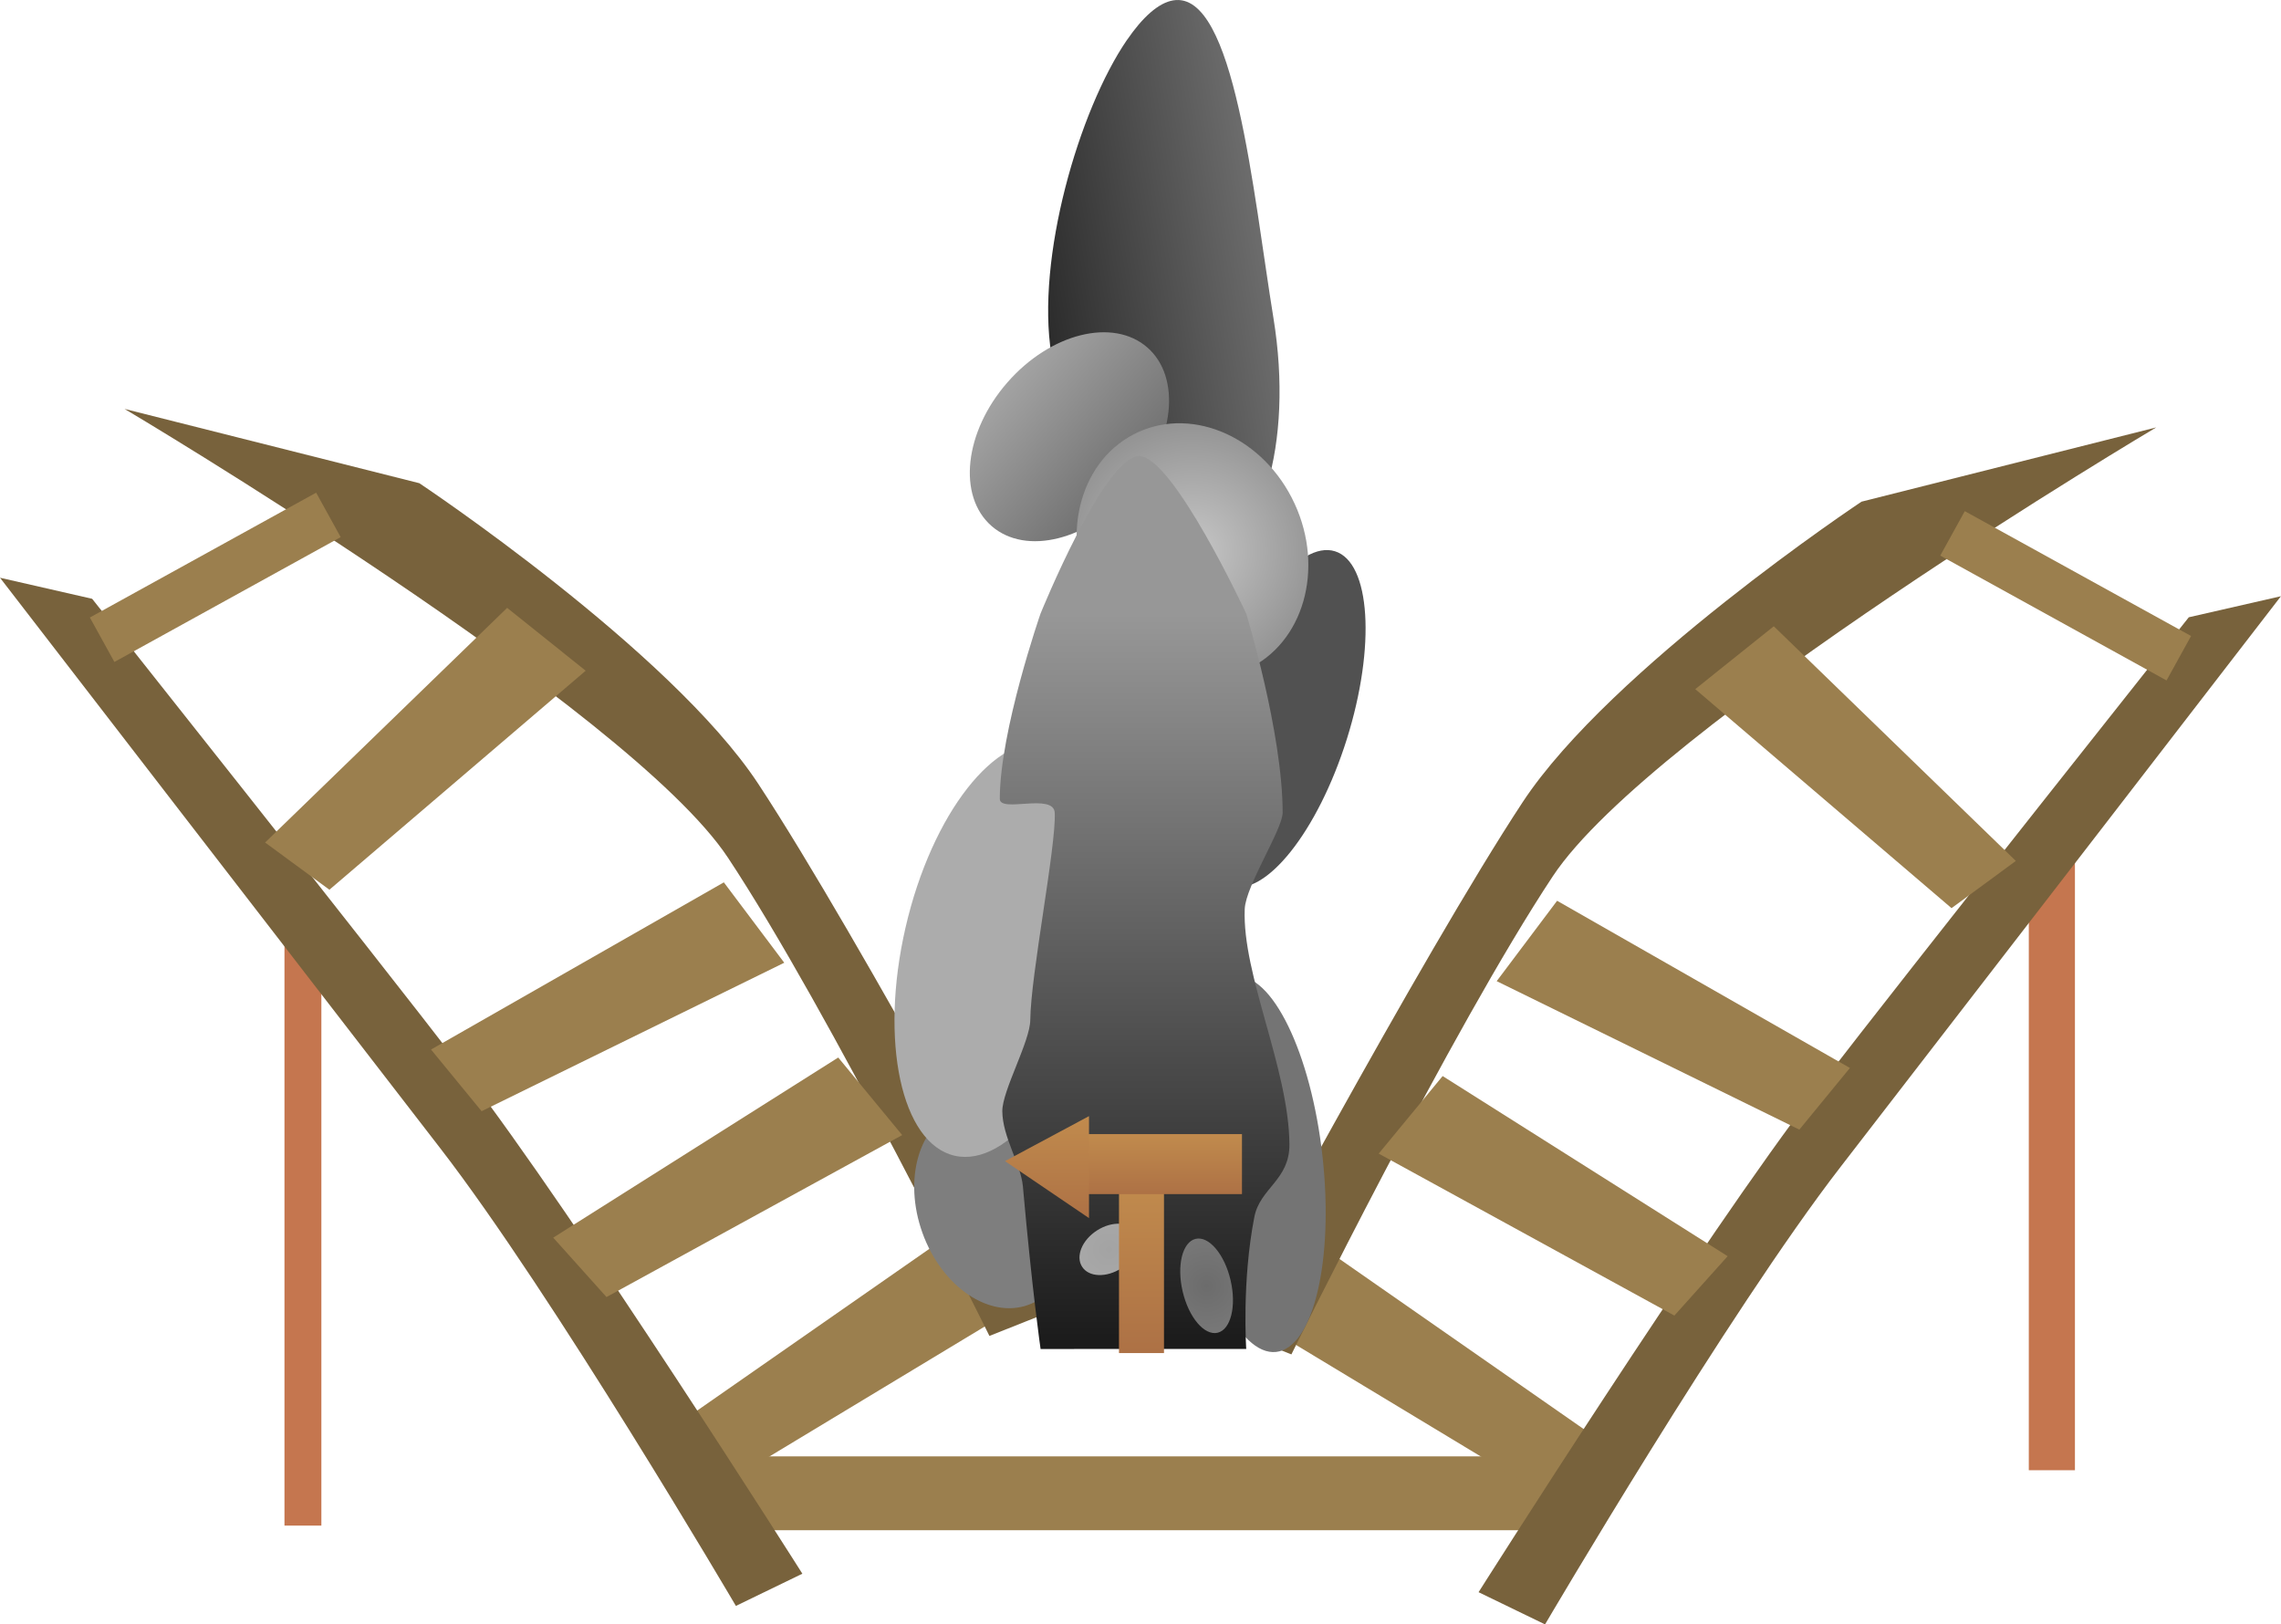 <svg version="1.1" xmlns="http://www.w3.org/2000/svg" xmlns:xlink="http://www.w3.org/1999/xlink" width="38.023" height="27.078" viewBox="0,0,38.023,27.078"><defs><linearGradient x1="242.284" y1="166.28" x2="238.583" y2="166.883" gradientUnits="userSpaceOnUse" id="color-1"><stop offset="0" stop-color="#6c6c6c"></stop><stop offset="1" stop-color="#2c2c2c"></stop></linearGradient><linearGradient x1="237.847" y1="167.353" x2="239.92" y2="169.161" gradientUnits="userSpaceOnUse" id="color-2"><stop offset="0" stop-color="#a3a3a3"></stop><stop offset="1" stop-color="#6e6e6e"></stop></linearGradient><radialGradient cx="240.934" cy="170.157" r="2.175" gradientUnits="userSpaceOnUse" id="color-3"><stop offset="0" stop-color="#c6c6c6"></stop><stop offset="1" stop-color="#939393"></stop></radialGradient><linearGradient x1="240.116" y1="171.205" x2="240.116" y2="183.464" gradientUnits="userSpaceOnUse" id="color-4"><stop offset="0" stop-color="#979797"></stop><stop offset="1" stop-color="#1a1a1a"></stop></linearGradient><radialGradient cx="241.169" cy="182.411" r="0.804" gradientUnits="userSpaceOnUse" id="color-5"><stop offset="0" stop-color="#6c6c6c"></stop><stop offset="1" stop-color="#787878"></stop></radialGradient><radialGradient cx="239.544" cy="181.804" r="0.536" gradientUnits="userSpaceOnUse" id="color-6"><stop offset="0" stop-color="#a3a3a3"></stop><stop offset="1" stop-color="#a8a8a8"></stop></radialGradient><linearGradient x1="240.084" y1="180.682" x2="240.084" y2="183.532" gradientUnits="userSpaceOnUse" id="color-7"><stop offset="0" stop-color="#c18b4d"></stop><stop offset="1" stop-color="#ad7145"></stop></linearGradient><linearGradient x1="240.359" y1="179.882" x2="240.359" y2="180.882" gradientUnits="userSpaceOnUse" id="color-8"><stop offset="0" stop-color="#c18b4d"></stop><stop offset="1" stop-color="#ad7145"></stop></linearGradient><linearGradient x1="238.834" y1="179.582" x2="238.834" y2="181.282" gradientUnits="userSpaceOnUse" id="color-9"><stop offset="0" stop-color="#c18b4d"></stop><stop offset="1" stop-color="#ad7145"></stop></linearGradient></defs><g transform="translate(-221.056,-160.976)"><g data-paper-data="{&quot;isPaintingLayer&quot;:true}" fill-rule="nonzero" stroke-width="0" stroke-linecap="butt" stroke-linejoin="miter" stroke-miterlimit="10" stroke-dasharray="" stroke-dashoffset="0" style="mix-blend-mode: normal"><path d="M254.875,185.485v-10.385h0.769v10.385z" data-paper-data="{&quot;index&quot;:null}" fill="#c5764f" stroke="none"></path><path d="M225.798,186.408v-10.385h0.615v10.385z" data-paper-data="{&quot;index&quot;:null}" fill="#c5764f" stroke="none"></path><path d="M233.26,186.485v-1.231h13.615v1.231z" data-paper-data="{&quot;index&quot;:null}" fill="#9b7f4e" stroke="none"></path><path d="M242.346,183.207l0.968,-1.293l4.311,3.003l-0.806,0.99z" data-paper-data="{&quot;index&quot;:null}" fill="#9b7f4e" stroke="none"></path><path d="M241.44,183.1c0,0 3.307,-6.184 4.998,-8.752c1.467,-2.228 5.648,-5.009 5.648,-5.009l4.913,-1.238c0,0 -8.404,4.985 -10.057,7.48c-1.69,2.552 -4.359,7.973 -4.359,7.973z" data-paper-data="{&quot;index&quot;:null}" fill="#78623c" stroke="none"></path><path d="M245.703,187.518c0,0 3.752,-5.925 5.626,-8.362c1.626,-2.114 6.213,-7.89 6.213,-7.89l1.536,-0.351c0,0 -5.505,7.139 -7.336,9.507c-1.873,2.421 -4.931,7.633 -4.931,7.633z" data-paper-data="{&quot;index&quot;:null}" fill="#78623c" stroke="none"></path><path d="M244.038,180.207l1.066,-1.293l4.751,3.003l-0.888,0.99z" data-paper-data="{&quot;index&quot;:null}" fill="#9b7f4e" stroke="none"></path><path d="M246.005,177.332l1.007,-1.34l4.881,2.787l-0.843,1.028z" data-paper-data="{&quot;index&quot;:null}" fill="#9b7f4e" stroke="none"></path><path d="M249.315,172.464l1.309,-1.048l4.035,3.912l-1.072,0.787z" data-paper-data="{&quot;index&quot;:null}" fill="#9b7f4e" stroke="none"></path><path d="M253.399,170.238l0.409,-0.741l3.772,2.081l-0.409,0.741z" data-paper-data="{&quot;index&quot;:null}" fill="#9b7f4e" stroke="none"></path><path d="M233.315,185.598l-0.806,-0.99l4.311,-3.003l0.968,1.293z" data-paper-data="{&quot;index&quot;:null}" fill="#9b7f4e" stroke="none"></path><path d="M237.549,183.246c0,0 -2.669,-5.421 -4.359,-7.973c-1.653,-2.495 -10.057,-7.48 -10.057,-7.48l4.913,1.238c0,0 4.181,2.782 5.648,5.009c1.691,2.568 4.998,8.752 4.998,8.752z" data-paper-data="{&quot;index&quot;:null}" fill="#78623c" stroke="none"></path><path d="M243.31,170.166c0.593,0.186 0.681,1.586 0.198,3.128c-0.484,1.541 -1.356,2.64 -1.949,2.454c-0.593,-0.186 -0.681,-1.586 -0.198,-3.128c0.484,-1.541 1.356,-2.64 1.949,-2.454z" data-paper-data="{&quot;index&quot;:null}" fill="#515151" stroke="none"></path><path d="M237.022,179.485c0.649,-0.235 1.438,0.301 1.762,1.197c0.324,0.896 0.061,1.812 -0.588,2.047c-0.649,0.235 -1.438,-0.301 -1.762,-1.197c-0.324,-0.896 -0.061,-1.812 0.588,-2.047z" data-paper-data="{&quot;index&quot;:null}" fill="#7e7e7e" stroke="none"></path><path d="M238.55,173.372c0.888,0.205 1.254,1.908 0.817,3.805c-0.437,1.897 -1.511,3.269 -2.399,3.065c-0.888,-0.205 -1.254,-1.908 -0.817,-3.805c0.437,-1.897 1.511,-3.269 2.399,-3.065z" data-paper-data="{&quot;index&quot;:null}" fill="#acacac" stroke="none"></path><path d="M241.638,177.251c0.618,-0.068 1.273,1.278 1.464,3.008c0.191,1.729 -0.155,3.186 -0.773,3.254c-0.618,0.068 -1.273,-1.278 -1.464,-3.008c-0.191,-1.729 0.155,-3.186 0.773,-3.254z" data-paper-data="{&quot;index&quot;:null}" fill="#747474" stroke="none"></path><path d="M239.844,161.64c0.257,-0.375 0.523,-0.618 0.77,-0.658c1.022,-0.167 1.328,3.2 1.67,5.298c0.342,2.099 -0.209,3.935 -1.232,4.101c-1.022,0.167 -2.128,-1.4 -2.47,-3.498c-0.259,-1.591 0.455,-4.066 1.261,-5.243z" data-paper-data="{&quot;index&quot;:null}" fill="url(#color-1)" stroke="none"></path><path d="M237.847,167.353c0.717,-0.822 1.762,-1.084 2.334,-0.585c0.572,0.499 0.455,1.57 -0.262,2.392c-0.717,0.822 -1.762,1.084 -2.334,0.585c-0.572,-0.499 -0.455,-1.57 0.262,-2.392z" data-paper-data="{&quot;index&quot;:null}" fill="url(#color-2)" stroke="none"></path><path d="M240.021,168.183c0.94,-0.434 2.111,0.097 2.615,1.188c0.504,1.09 0.15,2.327 -0.789,2.761c-0.94,0.434 -2.111,-0.097 -2.615,-1.188c-0.504,-1.09 -0.15,-2.327 0.789,-2.761z" data-paper-data="{&quot;index&quot;:null}" fill="url(#color-3)" stroke="none"></path><path d="M238.402,183.464c0,0 -0.139,-0.955 -0.295,-2.712c-0.033,-0.369 -0.34,-0.818 -0.343,-1.252c-0.002,-0.343 0.462,-1.158 0.466,-1.52c0.008,-0.762 0.432,-2.892 0.408,-3.453c-0.015,-0.34 -0.916,0.007 -0.916,-0.234c0,-1.135 0.679,-3.088 0.679,-3.088c0,0 1.066,-2.627 1.643,-2.627c0.565,0 1.786,2.627 1.786,2.627c0,0 0.607,1.986 0.607,3.318c0,0.276 -0.616,1.218 -0.632,1.606c-0.045,1.1 0.735,2.661 0.745,3.923c0.005,0.594 -0.49,0.73 -0.584,1.208c-0.212,1.078 -0.136,2.203 -0.136,2.203z" data-paper-data="{&quot;index&quot;:null}" fill="url(#color-4)" stroke="#000000"></path><path d="M241.569,182.317c0.101,0.432 0.004,0.824 -0.216,0.876c-0.221,0.052 -0.482,-0.256 -0.583,-0.689c-0.101,-0.432 -0.004,-0.824 0.216,-0.876c0.221,-0.052 0.482,0.256 0.583,0.689z" data-paper-data="{&quot;index&quot;:null}" fill="url(#color-5)" stroke="none"></path><path d="M239.342,181.488c0.249,-0.16 0.542,-0.148 0.653,0.026c0.112,0.174 0.001,0.445 -0.248,0.605c-0.249,0.16 -0.542,0.148 -0.653,-0.026c-0.112,-0.174 -0.001,-0.445 0.248,-0.605z" data-paper-data="{&quot;index&quot;:null}" fill="url(#color-6)" stroke="none"></path><path d="M239.709,183.532v-2.85h0.75v2.85z" data-paper-data="{&quot;index&quot;:null}" fill="url(#color-7)" stroke="none"></path><path d="M238.959,180.882v-1h2.8v1z" data-paper-data="{&quot;index&quot;:null}" fill="url(#color-8)" stroke="none"></path><path d="M237.809,180.332l1.4,-0.75v1.7z" data-paper-data="{&quot;index&quot;:null}" fill="url(#color-9)" stroke="none"></path><path d="M233.323,187.747c0,0 -3.058,-5.211 -4.931,-7.633c-1.831,-2.368 -7.336,-9.507 -7.336,-9.507l1.536,0.351c0,0 4.587,5.776 6.213,7.89c1.874,2.437 5.626,8.362 5.626,8.362z" data-paper-data="{&quot;index&quot;:null}" fill="#78623c" stroke="none"></path><path d="M231.166,182.598l-0.888,-0.99l4.751,-3.003l1.066,1.293z" data-paper-data="{&quot;index&quot;:null}" fill="#9b7f4e" stroke="none"></path><path d="M229.084,179.5l-0.843,-1.028l4.881,-2.787l1.007,1.34z" data-paper-data="{&quot;index&quot;:null}" fill="#9b7f4e" stroke="none"></path><path d="M226.547,175.808l-1.072,-0.787l4.035,-3.912l1.309,1.048z" data-paper-data="{&quot;index&quot;:null}" fill="#9b7f4e" stroke="none"></path><path d="M222.963,172.011l-0.409,-0.741l3.772,-2.081l0.409,0.741z" data-paper-data="{&quot;index&quot;:null}" fill="#9b7f4e" stroke="none"></path></g></g></svg>